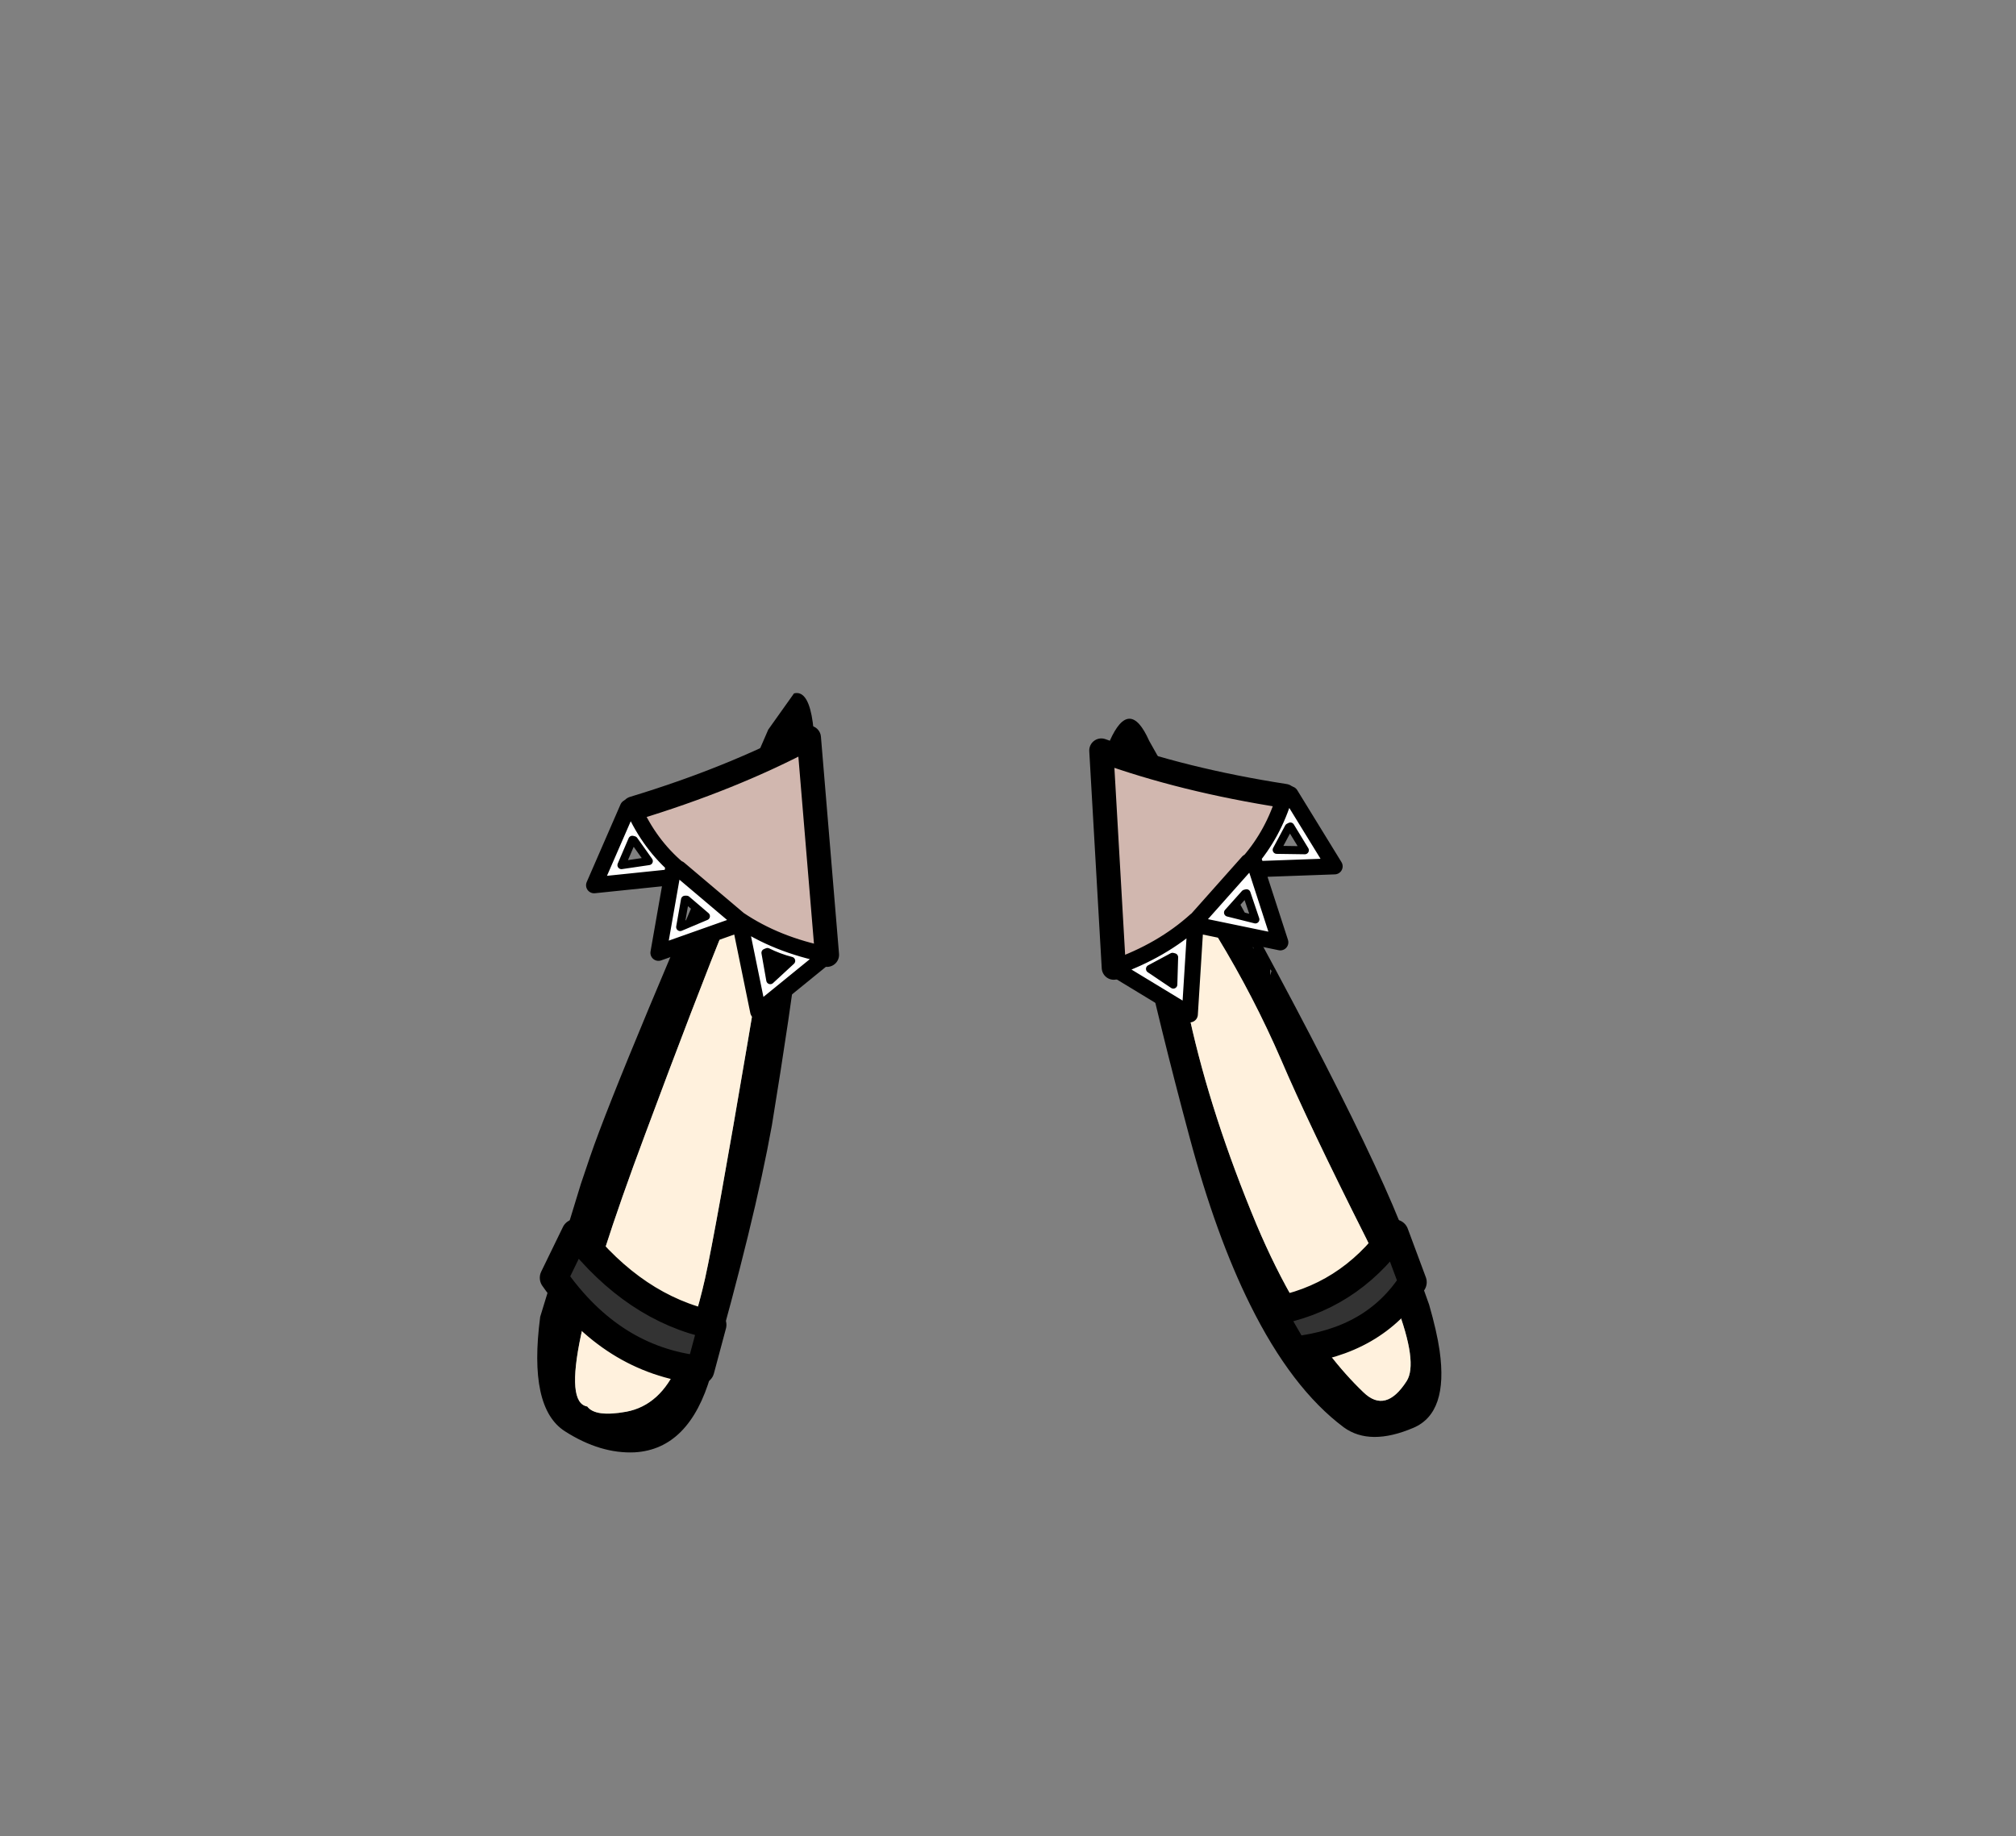 <?xml version="1.0" encoding="UTF-8" standalone="no"?>
<svg xmlns:xlink="http://www.w3.org/1999/xlink" height="228.25px" width="250.6px" xmlns="http://www.w3.org/2000/svg">
  <rect width="100%" height="100%" fill="#808080" stroke="none"/>
  <g transform="matrix(1, 0, 0, 1, 130.7, 221.95)">
    <use height="94.4" transform="matrix(1.0, 0.0, 0.0, 1.0, -63.9, -135.8)" width="112.35" xlink:href="#shape0"/>
    <use height="81.85" transform="matrix(1.0, 0.0, 0.0, 1.0, -63.6, -131.75)" width="110.25" xlink:href="#shape1"/>
  </g>
  <defs>
    <g id="shape0" transform="matrix(1, 0, 0, 1, 63.9, 135.8)">
      <path d="M7.35 -129.6 L7.25 -129.85 Q9.7 -135.35 12.15 -129.85 36.55 -86.7 43.3 -70.0 L46.95 -59.75 Q47.9 -56.45 48.25 -54.05 49.35 -46.3 45.0 -44.45 39.6 -42.15 36.35 -44.5 29.85 -49.35 24.7 -59.75 20.45 -68.3 17.15 -80.65 9.8 -108.0 7.0 -127.0 7.0 -129.05 7.3 -129.6 L7.35 -129.6 M25.15 -104.05 L25.0 -104.25 25.1 -104.05 25.15 -104.05 M27.2 -101.45 L27.2 -101.05 27.2 -100.7 27.35 -101.25 27.2 -101.45 M20.65 -105.45 Q16.15 -112.85 12.5 -119.9 14.55 -107.35 17.2 -95.3 19.85 -83.25 25.5 -69.7 27.8 -64.25 30.45 -59.75 34.25 -53.2 38.8 -48.85 41.55 -46.2 44.15 -50.25 45.6 -52.5 42.85 -59.75 41.5 -63.25 39.15 -67.95 31.9 -82.35 28.55 -90.2 25.15 -98.05 20.65 -105.45 M-35.2 -131.25 L-32.0 -135.75 Q-25.7 -137.35 -34.75 -82.05 -36.9 -70.1 -42.35 -50.95 -45.0 -41.8 -51.8 -41.4 -56.05 -41.2 -60.45 -44.0 -65.05 -46.9 -63.55 -58.25 L-58.5 -74.75 -57.35 -78.15 Q-53.8 -88.55 -35.2 -131.25 M-33.6 -122.8 Q-38.2 -114.05 -50.5 -80.95 -62.85 -47.95 -57.7 -47.1 -56.7 -45.75 -52.85 -46.45 -48.6 -47.25 -46.45 -52.25 -44.35 -57.25 -43.05 -63.05 -41.75 -68.9 -37.75 -92.45 -33.75 -116.0 -33.8 -118.35 L-33.8 -121.05 -33.6 -122.8" fill="#000000" fill-rule="evenodd" stroke="none"/>
      <path d="M20.65 -105.45 Q25.15 -98.05 28.55 -90.2 31.9 -82.35 39.15 -67.95 41.5 -63.25 42.85 -59.75 45.6 -52.5 44.15 -50.25 41.55 -46.2 38.8 -48.85 34.25 -53.2 30.45 -59.75 27.8 -64.25 25.5 -69.7 19.85 -83.25 17.2 -95.3 14.55 -107.35 12.5 -119.9 16.15 -112.85 20.65 -105.45 M-33.6 -122.8 L-33.8 -121.05 -33.8 -118.35 Q-33.75 -116.0 -37.75 -92.45 -41.75 -68.9 -43.05 -63.05 -44.35 -57.25 -46.45 -52.25 -48.6 -47.25 -52.85 -46.45 -56.7 -45.75 -57.7 -47.1 -62.85 -47.95 -50.5 -80.95 -38.2 -114.05 -33.6 -122.8" fill="#fff1dd" fill-rule="evenodd" stroke="none"/>
    </g>
    <g id="shape1" transform="matrix(1, 0, 0, 1, 63.6, 131.75)">
      <path d="M44.9 -62.55 Q40.15 -55.15 30.15 -54.05 L27.35 -58.9 Q36.8 -60.5 42.65 -68.6 L44.9 -62.55 M-59.15 -68.65 Q-51.8 -59.3 -42.15 -57.25 L-43.65 -51.65 Q-54.65 -52.85 -61.85 -63.1 L-59.15 -68.65" fill="#333333" fill-rule="evenodd" stroke="none"/>
      <path d="M44.9 -62.55 Q40.15 -55.15 30.15 -54.05 L27.35 -58.9 Q36.8 -60.5 42.65 -68.6 L44.9 -62.55 M-59.15 -68.65 Q-51.8 -59.3 -42.15 -57.25 L-43.65 -51.65 Q-54.65 -52.85 -61.85 -63.1 L-59.15 -68.65" fill="none" stroke="#000000" stroke-linecap="round" stroke-linejoin="round" stroke-width="3.5"/>
      <path d="M29.0 -123.0 L29.7 -123.2 35.2 -114.25 25.5 -113.9 25.2 -114.85 24.55 -114.8 25.2 -114.85 25.5 -113.9 28.45 -104.8 18.3 -106.9 18.3 -107.0 17.9 -107.05 17.2 -95.85 8.3 -101.25 8.35 -101.3 7.75 -101.65 Q13.75 -103.75 17.95 -107.55 L17.9 -107.45 17.6 -107.1 17.75 -107.1 17.9 -107.05 17.9 -107.45 18.0 -107.55 24.45 -114.8 24.55 -114.8 Q27.6 -118.3 29.0 -123.0 M17.8 -103.8 L18.15 -104.15 18.15 -103.75 17.8 -103.8 M12.25 -101.5 L15.15 -99.55 15.25 -102.95 15.05 -103.0 12.25 -101.5 M28.0 -116.3 L31.5 -116.25 29.7 -119.2 29.5 -119.1 28.0 -116.3 M21.95 -108.5 L25.35 -107.65 24.25 -110.9 24.05 -110.85 21.95 -108.5 M-27.9 -103.25 L-28.45 -102.8 -28.4 -102.75 -36.45 -96.2 -38.7 -107.2 -39.1 -107.05 -39.1 -106.95 -48.85 -103.5 -47.2 -112.9 -56.85 -111.9 -52.65 -121.55 -51.95 -121.45 Q-49.95 -116.95 -46.4 -113.95 L-46.3 -113.95 -38.85 -107.65 Q-34.2 -104.5 -27.9 -103.25 M-38.85 -107.65 L-38.8 -107.6 -38.7 -107.2 -38.6 -107.25 -38.4 -107.3 -38.8 -107.6 -38.85 -107.65 M-47.2 -112.9 L-47.05 -113.85 -46.4 -113.95 -47.05 -113.85 -47.2 -112.9 M-42.95 -108.05 L-45.35 -110.1 -45.55 -110.1 -46.15 -106.7 -42.95 -108.05 M-52.1 -117.55 L-53.45 -114.4 -50.05 -114.9 -51.9 -117.5 -52.1 -117.55 M-32.35 -102.5 Q-33.9 -102.9 -35.3 -103.6 L-35.55 -103.5 -34.95 -100.1 -32.35 -102.5 M-38.5 -103.85 L-38.6 -104.3 -38.2 -103.95 -38.5 -103.85" fill="#ffffff" fill-rule="evenodd" stroke="none"/>
      <path d="M29.0 -123.0 Q27.6 -118.3 24.55 -114.8 L24.45 -114.8 18.0 -107.55 17.95 -107.55 Q13.75 -103.75 7.75 -101.65 L6.2 -128.65 Q16.4 -124.95 29.0 -123.0 M-51.95 -121.45 Q-39.75 -125.15 -30.15 -130.25 L-27.9 -103.25 Q-34.2 -104.5 -38.85 -107.65 L-46.3 -113.95 -46.4 -113.95 Q-49.95 -116.95 -51.95 -121.45" fill="#d1b7af" fill-rule="evenodd" stroke="none"/>
      <path d="M-51.95 -121.45 Q-39.75 -125.15 -30.15 -130.25 L-27.9 -103.25" fill="none" stroke="#000000" stroke-linecap="round" stroke-linejoin="round" stroke-width="3.0"/>
      <path d="M-52.1 -117.55 L-51.9 -117.5 -50.05 -114.9 -53.45 -114.4 -52.1 -117.55" fill="none" stroke="#000000" stroke-linecap="round" stroke-linejoin="round" stroke-width="1.0"/>
      <path d="M25.5 -113.9 L35.2 -114.25 29.7 -123.2 29.0 -123.0 Q27.6 -118.3 24.55 -114.8 L25.2 -114.85 25.5 -113.9 28.45 -104.8 18.3 -106.9 18.3 -107.0 17.9 -107.05 17.2 -95.85 8.3 -101.25 8.35 -101.3 7.75 -101.65 M17.9 -107.05 L17.75 -107.1 17.6 -107.1 17.9 -107.45 17.95 -107.55 Q13.75 -103.75 7.75 -101.65 M18.0 -107.55 L17.9 -107.45 17.9 -107.05 M18.0 -107.55 L24.45 -114.8 24.55 -114.8 M17.75 -107.1 L17.9 -107.45 M-27.9 -103.25 L-28.45 -102.8 -28.4 -102.75 -36.45 -96.2 -38.7 -107.2 -39.1 -107.05 -39.1 -106.95 -48.85 -103.5 -47.2 -112.9 -56.85 -111.9 -52.65 -121.55 -51.95 -121.45 Q-49.95 -116.95 -46.4 -113.95 L-47.05 -113.85 -47.2 -112.9 M-27.9 -103.25 Q-34.2 -104.5 -38.85 -107.65 L-38.8 -107.6 -38.4 -107.3 -38.6 -107.25 -38.7 -107.2 -38.8 -107.6 -38.85 -107.65 -46.3 -113.95 -46.4 -113.95 M-38.6 -107.25 L-38.8 -107.6" fill="none" stroke="#000000" stroke-linecap="round" stroke-linejoin="round" stroke-width="2.0"/>
      <path d="M12.25 -101.5 L15.15 -99.55 15.25 -102.95 15.05 -103.0 12.25 -101.5 M28.0 -116.3 L31.5 -116.25 29.7 -119.2 29.5 -119.1 28.0 -116.3 M21.95 -108.5 L25.35 -107.65 24.25 -110.9 24.05 -110.85 21.95 -108.5 M-42.95 -108.05 L-46.15 -106.7 -45.55 -110.1 -45.35 -110.1 -42.95 -108.05 M-32.35 -102.5 L-34.95 -100.1 -35.55 -103.5 -35.3 -103.6 Q-33.9 -102.9 -32.35 -102.5" fill="none" stroke="#000000" stroke-linecap="round" stroke-linejoin="round" stroke-width="1.0"/>
      <path d="M7.75 -101.65 L6.2 -128.65 Q16.4 -124.95 29.0 -123.0" fill="none" stroke="#000000" stroke-linecap="round" stroke-linejoin="round" stroke-width="3.0"/>
    </g>
  </defs>
</svg>
